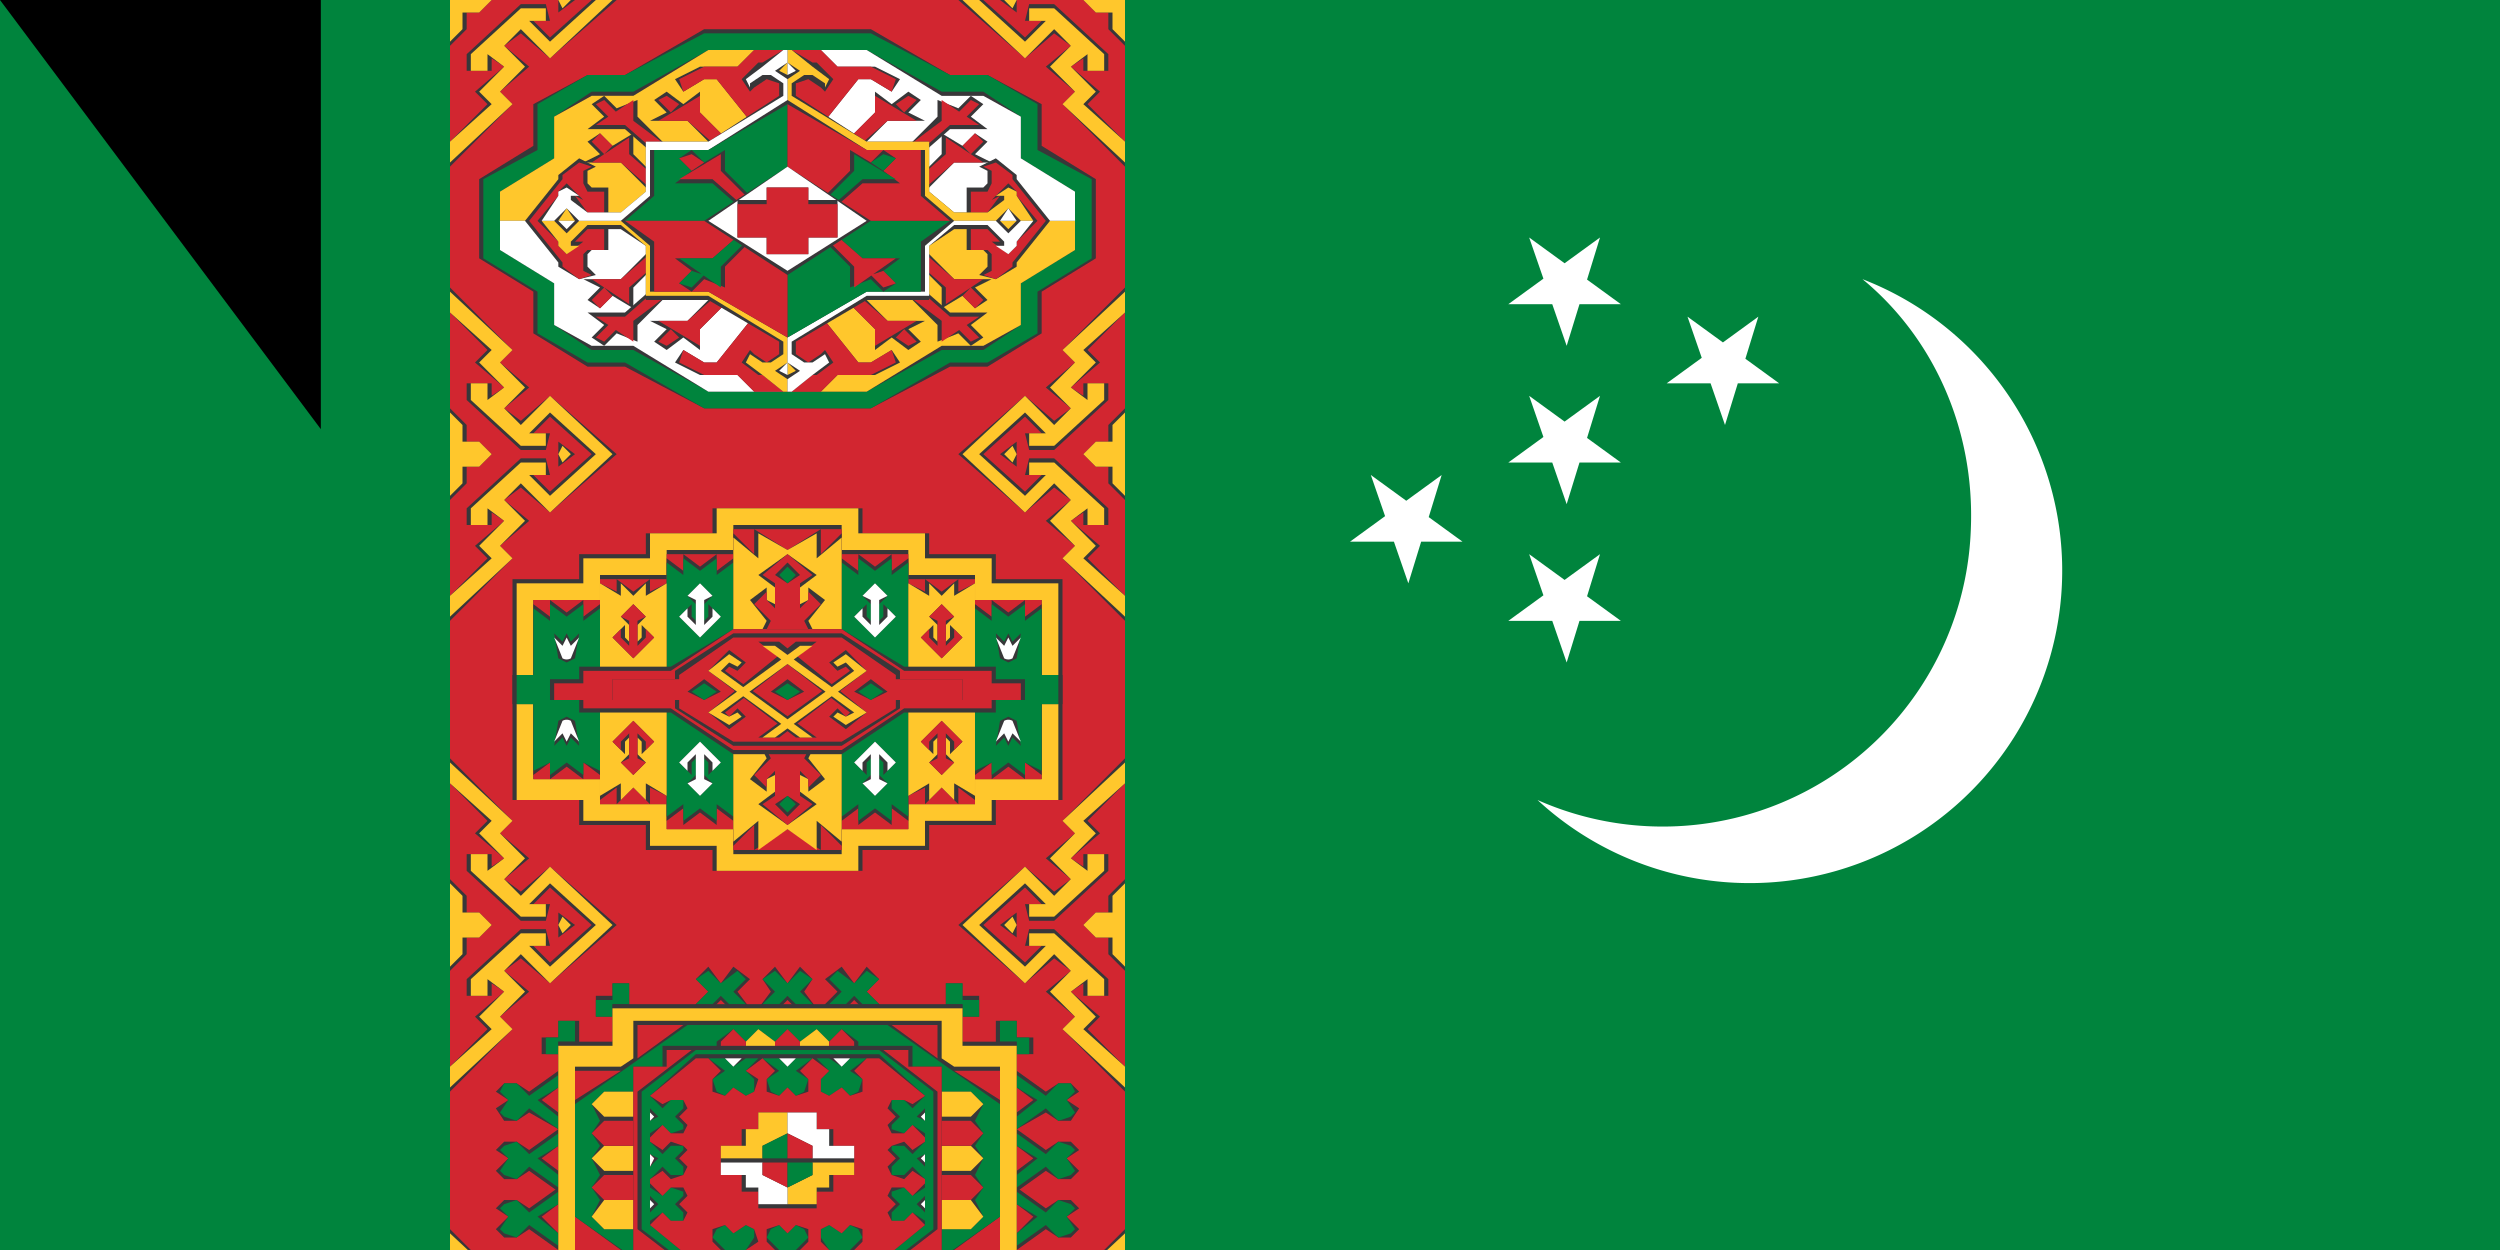 <svg xmlns="http://www.w3.org/2000/svg" xmlns:xlink="http://www.w3.org/1999/xlink" width="600" height="300"><path fill="#00843d" d="M0 0h900v600H0z"/><g fill="#fff"><path d="M447 67a75 75 0 1 1-78 125 74 74 0 0 0 104-65c1-24-9-46-26-60z"/><path id="a" d="m376 121 8-26-22 16h27l-22-16z"/><use xlink:href="#a" height="600" y="-38"/><use xlink:href="#a" x="38" y="-19"/><use xlink:href="#a" x="-38" y="19"/><use xlink:href="#a" height="600" y="38"/></g><path d="M108 0h162v600H108z" style="fill:#d22630"/><g id="b" style="fill:#383739"><path d="M108-40v6l9 9-3 3 7 6-3 2v-3h-6v4l13 12h6l1-4h-4l4-4 10 9-10 9-4-4h4l-1-4h-6l-13 12v4h6v-3l3 2-7 6 3 3-9 9v6l15-15-3-3 7-6-6-5 4-3 7 6 16-14-16-14-7 6-4-3 6-5-7-6 3-3-15-15zm0 29v22l4-4V3h3l3-3-3-3h-3v-4l-4-4zm26 8v6l4-3z"/><path d="M108-39v5l10 9-3 3 6 6-4 3v-4h-4v4l12 11h6v-3h-4l5-5 11 10-11 10-5-5h4V2h-6l-12 11v4h4v-4l4 3-6 6 3 3-10 9v5l15-14-3-3 6-6-5-5 4-4 7 7 15-14-15-14-7 7-4-4 5-5-6-6 3-3-15-14zm0 29v20l3-3V3h4l3-3-3-3h-4v-4l-3-3zm27 8-1 2 1 2 2-2z" style="fill:#ffc72c"/></g><use xlink:href="#b" width="100%" height="100%" y="109" style="fill:#383739"/><use xlink:href="#b" width="100%" height="100%" y="222" style="fill:#383739"/><use xlink:href="#b" width="100%" height="100%" y="335" style="fill:#383739"/><use xlink:href="#b" width="100%" height="100%" y="448" style="fill:#383739"/><g style="fill:#383739" transform="matrix(-1 0 0 1 378 0)"><path d="M108-40v6l9 9-3 3 7 6-3 2v-3h-6v4l13 12h6l1-4h-4l4-4 10 9-10 9-4-4h4l-1-4h-6l-13 12v4h6v-3l3 2-7 6 3 3-9 9v6l15-15-3-3 7-6-6-5 4-3 7 6 16-14-16-14-7 6-4-3 6-5-7-6 3-3-15-15zm0 29v22l4-4V3h3l3-3-3-3h-3v-4l-4-4zm26 8v6l4-3z"/><path d="M108-39v5l10 9-3 3 6 6-4 3v-4h-4v4l12 11h6v-3h-4l5-5 11 10-11 10-5-5h4V2h-6l-12 11v4h4v-4l4 3-6 6 3 3-10 9v5l15-14-3-3 6-6-5-5 4-4 7 7 15-14-15-14-7 7-4-4 5-5-6-6 3-3-15-14zm0 29v20l3-3V3h4l3-3-3-3h-4v-4l-3-3zm27 8-1 2 1 2 2-2z" style="fill:#ffc72c"/><use xlink:href="#b" width="100%" height="100%" y="109"/><use xlink:href="#b" width="100%" height="100%" y="222"/><use xlink:href="#b" width="100%" height="100%" y="335"/><use xlink:href="#b" width="100%" height="100%" y="448"/></g><path d="M121 531c1 3 4 6 4 9 2-3 3-6 2-10-1-3-3-5-3-8-3 2-4 5-3 9zm-1 14c3 3 6 6 9 7l2-7c2-2 3-5 1-8l-2 4c-2 2-3 4-3 7-2-1-2-3-3-5l-7-7 3 9zm13 9-1 5-5-4-7-5c0 3 2 6 5 8 3 3 7 4 10 6-1-3 0-6 1-9 1-2 0-5-2-8 1 3 0 5-1 7zm7 11 4 7-9-4c-4-2-8-3-11-6 1 6 5 9 11 11l12 3c0-4-1-7-3-10l-3-7c-1 2-2 4-1 6zm12 9 5 5c-5 1-9-2-13-2h-9l11 5h17c-3-2-4-5-6-8s-5-6-9-6l4 6zm17 8-25 4c10 3 19 3 28 0l13-3c5 1 12 3 20 11l2-2a45 45 0 0 0-38-10z" style="fill:#ffc72c"/><path d="m128 70-13-8V43l13-8V25l13-7h9l19-11h40l19 11h9l13 7v10l13 8v19l-13 8v10l-13 8h-9l-19 10h-40l-19-10h-9l-13-8z" style="fill:#383739"/><path d="m169 8-19 10h-9l-12 7v11l-13 7v19l13 8v10l12 7h9l19 11h40l19-11h9l12-7V70l13-8V43l-13-7V25l-12-7h-9L209 8h-40zm1 4h38l18 10h10l9 6v10l13 8v14l-13 8v10l-9 6h-10l-18 10h-38l-18-10h-10l-9-6V68l-13-8V46l13-8V28l9-6h10z" style="fill:#00843d"/><path d="M189 53V12h-19l-18 11h-10l-9 5v10l-13 8v7h69v41h19l18-11h10l9-5V68l13-8v-7z" style="fill:#ffc72c"/><path d="M120 53v7l13 8v10l9 5h10l18 11h19V53h69v-7l-13-8V28l-9-5h-10l-18-11h-19v41z" style="fill:#fff"/><g id="d" style="fill:#383739"><g id="c"><path d="m148 26-3-3-3 2 3 3-4 3h9l8 7 2-3-7-7v-4z"/><path d="m164 25-4-3-3 2 3 3-4 2h9l8 8 2-3-7-7v-5zm-17 10-3-3-3 2 3 3-4 2h9l8 8 2-3-7-7v-5z"/><path d="M189 12h-8l-4 4h-9l-6 3 2 3 5-3h3l8 10 9-5z"/><path d="m145 24 3 3-2 1-3-3zm7 0v5l8 6-2 2-8-7h-7l9-6zm8-1 3 2-2 2-3-3zm8 0v4l7 7-2 2-8-7h-7l10-6z" style="fill:#d22630"/><path d="m144 32 3 3-2 2-3-3zm7 1v4l8 7-2 2-8-7h-7l9-6zm38-21h-8l-4 4h-8l-6 3 1 3 5-3h3l8 10 9-6z" style="fill:#d22630"/></g><use xlink:href="#c" width="100%" height="100%" transform="matrix(1 0 0 -1 0 106)"/><path d="m143 40-4-2-5 4v1l-8 10 8 10v1l5 3 4-1-2-2v-3l1-1h4V45h-4l-1-1v-3z"/><path d="m135 42 4-3 3 1-2 1v3l1 2h4v14h-4l-1 1v4l2 1-3 1-4-3v-1l-8-10 8-10z" style="fill:#d22630"/></g><use xlink:href="#d" width="100%" height="100%" style="fill:#383739" transform="matrix(-1 0 0 1 378 0)"/><path d="m136 61-2-2v-1l-5-5 5-6v-1l2-2 4 4-2-1 3 4h8l6-5V34h15l17-11v-3l-3-1-3 2-1 1-2-3 4-4h1l5-3h2l5 3h1l4 4-2 3-1-1-3-2-3 1v3l17 11h15v12l6 5h8l3-4-2 1 4-4 2 2v1l5 6-5 5v1l-2 2-4-3h2l-3-3h-8l-6 4v13h-15l-17 10v3l3 2 3-2 1-1 2 3-4 3h-1l-5 4h-2l-5-4h-1l-4-3 2-3 1 1 3 2 3-2v-3l-17-10h-15V59l-6-4h-8l-3 3h2z" style="fill:#383739"/><path d="m189 87 2 2-2 1v-3zm-6 3 5 4h1v-3l-3-2 3-2v-6l-19-11h-14V59l-7-6h-10l-3 3-3-3h-3l4 5v1l2 2 3-2h-2v-1l4-4h8l6 5v12h15l18 11v3l-3 2h-2l-3-2-1 2 4 3zm-47-40 2 3h-4zm53-35-2 2 2 1zm51 38 2 2 2-2zm-45-37-5-4h-1v3l3 2-3 2v5l19 12h14v11l7 6h10l3-3 3 3h3l-4-6v-1l-2-1-3 2h2v1l-4 3h-8l-6-5V34h-15l-18-11v-3l3-2h2l3 2v1l1-2-4-3z" style="fill:#ffc72c"/><path d="m189 90-2-1 2-2zm-51-37-2 2-2-2zm57 37-5 4h-1v-3l3-2-3-2v-6l19-11h14V59l7-6h10l3 3 3-3h3l-4 5v1l-2 2-3-2h2v-1l-4-4h-8l-6 5v12h-15l-18 11v3l3 2h2l3-2 1 2-4 3zm47-40-2 3h4zm-59-34 5-4h1v3l-3 2 3 2v5l-19 12h-14v11l-7 6h-10l-3-3-3 3h-3l4-6v-1l2-1 3 2h-2v1l4 3h8l6-5V34h15l18-11v-3l-3-2h-2l-3 2v1l-1-2 4-3zm6 2 2-1-2-2z" style="fill:#fff"/><path d="M189 53V25l-19 11h-13v11l-7 6h39v28l19-11h13V58l7-5z" style="fill:#00843d"/><path d="m150 53 7 5v12h13l19 11V53h39l-7-6V36h-13l-19-11v28z" style="fill:#d22630"/><path d="m169 39-3-3-3 2 3 3-4 3h9l8 7 2-3-7-7v-5zm40 28 3 3 3-2-3-3 4-3h-9l-8-7-2 2 7 7v5zm-40 0-3 3-3-2 3-3-4-3h9l8-7 2 2-7 7v5zm40-28 3-3 3 2-3 3 4 3h-9l-8 7-2-3 7-7v-5z" style="fill:#383739"/><path d="m212 69-3-3 3-1 3 3zm-7 0v-5l-7-7 1-2 8 7h8l-10 7zm-39-32 3 2-3 2-3-3zm7 0v4l7 7-1 2-8-7h-8l10-6z" style="fill:#d22630"/><path d="m212 37-3 2 3 2 3-3zm-7 0v4l-7 7 1 2 8-7h8l-10-6zm-39 32 3-3-3-1-3 3zm7 0v-5l7-7-1-2-8 7h-8l10 7z" style="fill:#00843d"/><path d="m209 53-20 13-20-13 20-13Z" style="fill:#383739"/><path d="m189 40-19 13h38l-19-13v25l19-12h-38l19 12z" style="fill:#fff"/><path d="M194 57v4h-10v-4h-7v-9h7v-3h10v3h7v9z" style="fill:#383739"/><path d="M184 45v4h-7v4h12v-8h-5zm5 8h12v-4h-7v-4h-5v8zm-12 0v4h7v4h5v-8h-12Zm12 8h5v-4h7v-4h-12v8z" style="fill:#d22630"/><path d="M223 204v-6h16v-6h16v-53h-16v-6h-16v-5h-16v-6h-36v6h-16v5h-16v6h-16v53h16v6h16v6h16v5h36v-5Z" style="fill:#383739"/><path d="M172 122v6h-16v6h-16v6h-16v52h16v5h16v6h16v6h34v-6h16v-6h16v-5h16v-52h-16v-6h-16v-6h-16v-6zm4 4h26v6h16v6h16v6h16v43h-16v6h-16v6h-16v6h-26v-6h-16v-6h-16v-6h-16v-43h16v-6h16v-6h16z" style="fill:#ffc72c;fill-opacity:1"/><path d="M160 199v-6h-16v-6h-16v-43h16v-5h16v-6h16v-6h26v6h16v6h16v5h16v43h-16v6h-16v6h-16v5h-26v-5z" style="fill:#d22630"/><path d="m164 137-4-3v6l-4 2v-3l-4 3-4-3v3l-4-2v5l-4 3v-4l-4 3-4-3v4l-4-3v17h-5v7h5v17l4-3v4l4-3 4 3v-4l4 3v6l4-3v4l4-4 4 4v-4l4 2v6l4-3v4l4-3 4 3v-4l4 3v6l5-5v6l8-5 8 5v-6l5 5v-6l4-3v4l4-3 4 3v-4l4 3v-6l4-2v4l4-4 4 4v-4l4 3v-6l4-3v4l4-3 4 3v-4l4 3v-17h5v-7h-5v-17l-4 3v-4l-4 3-4-3v4l-4-3v-5l-4 2v-3l-4 3-4-3v3l-4-2v-6l-4 3v-4l-4 3-4-3v4l-4-3v-6l-5 5v-6l-8 5-8-5v6l-5-5v6l-4 3v-4l-4 3-4-3z" style="fill:#383739"/><path d="M132 149v-4l4 3 4-3v4l4-3v39l-4-2v3l-4-3-4 3v-3l-4 2v-16h-4v-7h4v-16zm32-15 4 3 4-3v4l4-3v61l-4-3v4l-4-3-4 3v-4l-4 3v-61l4 3zm50 0-4 3-4-3v4l-4-3v61l4-3v4l4-3 4 3v-4l4 3v-61l-4 3zm32 15v-4l-4 3-4-3v4l-4-3v39l4-2v3l4-3 4 3v-3l4 2v-16h4v-7h-4v-16z" style="fill:#00843d"/><path d="m149 140 3 3 3-3v3l5-3v51l-5-3v4l-3-3-3 3v-4l-5 3v-51l5 3zm33-6-6-5v73l6-5v7l7-5 7 5v-7l6 5v-73l-6 5v-6l-7 4-7-4zm47 6-3 3-3-3v3l-5-3v51l5-3v4l3-3 3 3v-4l5 3v-51l-5 3z" style="fill:#ffc72c"/><g id="f" style="fill:#383739"><g id="e"><path d="m134 158 2 1 2-1 1-6-2 2-1-2-1 2-2-2 1 6zm17-4-1-1v-3l-3 3 5 5 5-5-3-3v3l-1 1v-4l2-2-3-3-3 3 2 2zm16-5-1-1v-3l-3 3 5 5 5-5-3-3v3l-1 1v-4l2-2-3-3-3 3 2 2z"/><path d="m136 153 1 2 2-2-2 5a2 2 0 0 1-2 0l-2-5 2 2 1-2zm33-9v6l2-2v-2l2 2-5 5-5-5 2-2v2l2 2v-6l-2-1 3-3 3 3z" style="fill:#fff"/><path d="M153 149v6l2-2v-2l2 2-5 5-5-5 2-2v2l2 2v-6l-2-1 3-3 3 3z" style="fill:#d22630"/></g><use xlink:href="#e" width="100%" height="100%" transform="matrix(-1 0 0 1 378 0)"/><path d="m195 151-1-2 4-5-4-3v3l-2 1v-4l4-3-7-5-7 5 4 3v4l-2-1v-3l-4 3 4 5-1 2z"/><path d="m184 151 1-2-4-4 3-3v2l2 2v-6l-3-2 6-5 6 5-3 2v6l2-2v-2l3 3-4 4 1 2z" style="fill:#d22630"/><path d="m186 138 3 2 3-2-3-3z"/><path d="m189 136 2 2-2 2-2-2 2-2z" style="fill:#00843d"/></g><use xlink:href="#f" width="100%" height="100%" style="fill:#383739" transform="matrix(1 0 0 -1 0 331)"/><path d="M246 163h-7v-3h-22l-15-9h-26l-15 9h-22v3h-7v5h7v3h22l15 10h26l15-10h22v-3h7z" style="fill:#383739"/><path d="m176 151-15 10h-21v3h-7v4h7v2h21l15 10h26l15-10h21v-2h7v-4h-7v-3h-21l-15-10Zm0 1h26l14 9v2h15v5h-15v2l-14 9h-26l-14-9v-2h-15v-5h15v-2z" style="fill:#d22630"/><path d="m202 153 13 9v1h16v5h-16v2l-13 8h-26l-13-8v-2h-16v-5h16v-1l13-9z" style="fill:#d22630"/><g style="fill:#383739"><path d="m170 171 5 4 4-3-2-2-2 2-1-1 22-17h-5zm12 6h5l21-16-5-5-4 3 2 2 2-1 1 1zm9 0h5l-22-16 1-1 2 1 2-2-4-3-5 5zm13-6-1 1-2-2-2 2 4 3 5-4-21-17h-5zm-39-5 4 2 4-2-4-3z"/><path d="m185 166 4 2 4-2-4-3zm28 0-4 2-4-2 4-3z"/><path d="m208 171-5 3-3-2 1-1 2 1 2-1-22-16h3zm-13 6h-3l-22-16 5-4 3 2-1 1-2-1-2 2zm-9 0h-3l22-16-2-2-2 1-1-1 3-2 5 4zm6-22h3l-22 16 2 1 2-1 1 1-3 2-5-3z" style="fill:#ffc72c"/><path d="m169 164 3 2-3 2-3-2zm20 0 3 2-3 2-3-2zm20 0-3 2 3 2 3-2z" style="fill:#00843d"/></g><g style="fill:#383739"><path d="m121 274-2 2 3 2-3 3 2 2h3l3-2 7 5v-5l-4-3 4-3v-4l-7 5-3-2zm0-14-2 2 3 2-3 2 2 3h3l3-2 7 4v-4l-4-3 4-3v-4l-7 5-3-2z"/><path d="m121 297-2-2 3-3-3-2 2-2h3l3 2 7-5v4l-4 3 4 4v4l-7-5-3 2zm136-23 2 2-3 2 3 3-2 2h-3l-3-2-7 5v-5l4-3-4-3v-4l7 5 3-2zm0-14 2 2-3 2 3 2-2 3h-3l-3-2-7 4v-4l4-3-4-3v-4l7 5 3-2z"/><path d="m257 297 2-2-3-3 3-2-2-2h-3l-3 2-7-5v4l4 3-4 4v4l7-5 3 2zm-30-61v6h4v2h4v-5h-4v-3Zm12 9v6h5v2h4v-4h-4v-4zm-88-9v6h-4v2h-4v-5h4v-3Zm76 85v-6h4v-2h4v4h-4v4zm-76 0v-6h-4v-2h-4v4h4v4zm88-9v-6h5v-3h4v5h-4v4zm-100-67v6h-5v2h-4v-4h4v-4zm0 67v-6h-5v-3h-4v5h4v4zm66-76-3-4-4 3 3 3-4 4h6l2-2 2 2h5l-4-4 3-3-3-3-3 4zm-16 0-3-4-3 3 2 3-3 4h5l2-2 2 2h5l-3-4 2-3-3-3-3 4zm-16 0 3-4 4 3-3 3 3 4h-5l-2-2-2 2h-5l4-4-3-3 3-3 3 4zm32 85-3 3-4-3 3-2-4-4h6l2 2 2-2h5l-4 4 3 2-3 3-3-3zm-16 0-3 3-3-3 2-2-3-4h5l2 2 2-2h5l-3 4 2 2-3 3-3-3zm-16 0 3 3 4-3-3-2 3-4h-5l-2 2-2-2h-5l4 4-3 2 3 3 3-3z"/></g><path d="M134 282v3l-7-5-3 3-3-1-1-1 2-3-2-2 1-1 3-1 3 3 7-5v3l-5 3zm0-14v3l-7-5-3 3-3-1-1-1 2-3-2-2 1-2h3l3 3 7-5v3l-5 3zm0 21v-3l-7 5-3-3-3 1-1 1 2 2-2 3 1 1 3 1 3-3 7 5v-3l-5-4zm110-7v3l7-5 3 3 3-1 1-1-2-3 2-2-1-1-3-1-3 3-7-5v3l5 3zm0-14v3l7-5 3 3 3-1 1-1-2-3 2-2-1-2h-3l-3 3-7-5v3l5 3zm0 21v-3l7 5 3-3 3 1 1 1-2 2 2 3-1 1-3 1-3-3-7 5v-3l5-4zm-13-53v4h4v4h-4v-3h-4v-5zm13 9v4h3v4h-3v-3h-4v-5zm-97-9v4h-4v4h4v-3h4v-5zm84 85v-4h4v-4h-4v3h-4v5zm-84 0v-4h-4v-4h4v3h4v5zm97-10v-3h3v-4h-3v2h-4v5zm-110-66v4h-3v4h3v-3h4v-5zm0 66v-3h-3v-4h3v2h4v5zm67-78 4 3 3-3 3 2-3 3 3 3h-4l-2-2-2 2h-4l3-3-3-3 2-2zm-15 0 3 3 3-3 3 2-3 3 3 3h-4l-2-2-2 2h-4l3-3-3-3 3-2zm-9 0-4 3-3-3-3 2 3 3-3 3h4l2-2 2 2h4l-3-3 3-3-2-2zm24 91 4-3 3 3 3-3-3-2 3-3h-4l-2 2-2-2h-4l3 3-3 2 2 3zm-15 0 3-3 3 3 3-3-3-2 3-3h-4l-2 2-2-2h-4l3 3-3 2 3 3zm-9 0-4-3-3 3-3-3 3-2-3-3h4l2 2 2-2h4l-3 3 3 2-2 3z" style="fill:#00843d"/><path d="M147 306v10h84v-10h13v-56h-13v-9h-84v9h-13v56z" style="fill:#383739"/><path d="M147 242v9h-13v55h13v9h84v-9h13v-55h-13v-9h-84zm5 3h74v9l3 2h11v45h-11l-3 2v9h-74v-9l-3-2h-11v-45h11l3-2v-9z" style="fill:#ffc72c;fill-opacity:1"/><path d="M153 246v8l11-8zm61 0 11 8v-8Zm-76 11v7l11-7h-11Zm91 0 11 7v-7zm11 35-11 8h11zm-102 0v8h11zm15 11v8h11zm72 0-11 8h11z" style="fill:#d22630"/><path d="m213 246 27 19v27l-27 19h-48l-27-19v-27l27-19z" style="fill:#00843d"/><path d="m145 295-3-3 2-4-2-3 2-3-2-4 2-3-2-3 2-3-2-4 3-3h88l3 3-2 4 2 3-2 3 2 3-2 4 2 3-2 3 2 4-3 3zm61-45-4-3-3 3-3-3-4 3-3-3-3 3-4-3-3 3-3-3-4 3v57l4 3 3-3 3 3 4-3 3 3 3-3 4 3 3-3 3 3 4-3z" style="fill:#383739"/><g style="fill:#ffc72c"><path d="m199 250-3-3-4 3v57l4 2 3-2zm-13 0-4-3-3 3v57l3 2 4-2z"/><path d="m145 295-3-3 3-4h88l3 4-3 3zm88-20 3 3-3 3h-88l-3-3 3-3zm0-7 3-3-3-3h-88l-3 3 3 3z"/></g><g style="fill:#d22630"><path d="m205 250-3-3-3 3v57l3 2 3-2zm-26 0-3-3-3 3v57l3 2 3-2z"/><path d="m145 288-3-3 3-3h88l3 3-3 3zm0-13-3-3 3-3h88l3 3-3 3z"/><path d="m192 307-3 2-3-2v-57l3-3 3 3z"/></g><path d="M219 251h-60v5h-7v45h7v5h60v-5h7v-45h-7v-5Z" style="fill:#383739"/><path d="M160 252v4h-8v45h8v4h6l-13-10v-33l13-10h-6Zm52 0 13 10v33l-13 10h6v-4h8v-45h-8v-4h-6z" style="fill:#d22630"/><g style="fill:#00843d"><path d="m167 252-13 10v33l13 10h44l13-10v-33l-13-10zm0 1h44l11 10v31l-11 9h-44l-11-9v-31z"/><path d="m179 294 2 1v2l-2 3 3 3h-3l-3-2-2 2h-4l4-3-3-3 1-2 2-1 2 2zm12 0 2 1 1 2-3 3 4 3h-4l-2-2-2 2h-4l4-3-3-3 1-2 2-1 2 2zm8 0-2 1v2l2 3-3 3h3l3-2 2 2h4l-4-3 3-3-1-2-2-1-2 2zm-20-31 2-1v-3l-2-2 3-3h-3l-3 2-2-2h-4l4 3-3 2 1 3 2 1 2-2zm12 0 2-1 1-3-3-2 4-3h-4l-2 2-2-2h-4l4 3-3 2 1 3 2 1 2-2zm8 0-2-1v-3l2-2-3-3h3l3 2 2-2h4l-4 3 3 2-1 3-2 1-2-2zm23 3-2 2 2 1v3l-3-2-2 2-3-1v-1l2-2-2-2v-2h3l2 2 3-3zm0 11-2 1 2 2v3l-3-3-2 2h-3v-2l2-2-2-2v-1h3l2 2 3-3zm0 14-2-2 2-2v-2l-3 2-2-2-3 1v1l2 2-2 2v2h3l2-2 3 2zm-66-25 2 2-2 1v3l3-2 2 2 3-1v-1l-2-2 2-2v-2h-3l-2 2-3-3zm0 11 2 1-2 2v3l3-3 2 2h3v-2l-2-2 2-2v-1h-3l-2 2-3-3zm0 14 2-2-2-2v-2l3 2 2-2 3 1v1l-2 2 2 2v2h-3l-2-2-3 2z"/></g><path d="m167 254-11 9 3 2 2-1h3l1 2-2 2 2 2-1 2h-3l-2-2-3 3v1l3 2 2-2 3 1 1 1-2 2 2 2-1 2-3 1-2-2-3 2v1l3 3 2-2h3l1 2-2 2 2 2-1 2h-3l-2-2-3 3 11 9h3l3-3-2-2v-3l3-1 2 2 3-2 2 1 1 3-3 2 4 3 3-3-2-2v-3l3-1 2 2 2-2 3 1v3l-2 2 3 3 4-3-2-2v-3l2-1 3 2 2-2 3 1v3l-2 2 3 3h3l11-9-3-3-2 2h-3l-1-2 2-2-2-2 1-2h3l2 2 3-3v-1l-3-2-2 2-3-1-1-2 2-2-2-2 1-1 3-1 2 2 3-2v-1l-3-3-2 2h-3l-1-2 2-2-2-2 1-2h3l2 1 3-2-11-9h-3l-3 3 2 2v3l-3 1-2-2-3 2-2-1v-3l2-2-4-3-3 3 2 2v3l-3 1-2-2-2 2-3-1v-3l2-2-3-3-4 3 3 2-1 3-2 1-3-2-2 2-3-1v-3l2-2-3-3zm-11 23v3l1-2z" style="fill:#d22630"/><path d="m176 301-2 2h4zm13 0-2 2h4zm13 0-2 2h4zm-28-47 2 2 2-2zm13 0 2 2 2-2zm13 0 2 2 2-2zm22 13-1 1 1 1zm0 10-1 1 1 1zm0 11-1 1 1 1zm-66-21v2l1-1zm0 10v3l1-2zm0 11v2l1-1z" style="fill:#fff"/><g style="fill:#383739"><path d="M200 275v-4h-4v-4h-14v4h-4v4h-5v7h5v4h4v4h14v-4h4v-4h5v-7z"/><path d="M189 267v5l-6 3v3h-10v-3h6v-4h3v-4zm0 22v-4l6-3v-3h10v3h-6v3h-3v4z" style="fill:#ffc72c"/><path d="M195 278v-3l-6-3v-5h7v4h3v4h6v3zm-22 1h10v3l6 3v4h-7v-4h-3v-3h-6z" style="fill:#fff"/><path d="M183 279v3l6 3v-6z" style="fill:#d22630"/><path d="m189 272-6 3v3h6z" style="fill:#00843d"/><path d="M195 278v-3l-6-3v6z" style="fill:#d22630"/><path d="m189 285 6-3v-3h-6z" style="fill:#00843d"/></g><path d="M138 354v11h-12v11h-11v30h11v11h12v12h40l7 4-3 2h-15l-1-1h13l-3-4h-19l8 9h18l6-4 6 4h18l8-9h-19l-3 4h13l-1 1h-15l-3-2 7-4h40v-12h12v-11h11v-30h-11v-11h-12v-11h-40l-7-5 3-2h15l1 2h-13l3 4h19l-8-9h-18l-6 3-6-3h-18l-8 9h19l3-4h-13l1-2h15l3 2-7 5z" style="fill:#d22630;fill-opacity:1"/><path d="M200 428h40v-11h11v-11h11v-30h-11v-10h-11v-12h-40l-17-10h-17l-8 8h17l3-3h-13l2-2h15l19 11h35v12h11v11h11v21h-11v10h-11v12h-35l-19 11h-15l-2-2h13l-3-3h-17l8 8h17zm-23-4h-35v-12h-11v-10h-11v-21h11v-11h11v-12h35l19-11h15l2 2h-13l3 3h17l-8-8h-17l-17 10h-40v12h-11v10h-11v30h11v11h11v11h40l17 10h17l8-8h-17l-3 3h13l-2 2h-15z" style="fill:#ffc72c;fill-opacity:1"/><path d="m189 352-12 7h-34v11h-11v11h-12v20h12v11h11v12h34l12 7 12-7h34v-12h11v-11h12v-20h-12v-11h-11v-11h-34zm0 3 11 6h33v12h11v11h11v15h-11v10h-11v12h-33l-11 7-11-7h-33v-12h-11v-10h-11v-15h11v-11h11v-12h33z" style="fill:none"/><path d="M232 409v12h-32l-11 6-11-6h-32v-12h-12v-11h-11v-14h11v-11h12v-11h32l11-7 11 7h32v11h12v11h11v14h-11v11z" style="fill:#00843d"/><g style="fill:#383739"><path d="M150 405v11h18l-18-12zm0-27v-12h18l-18 12zm78 27v11h-18l18-12zm0-27v-12h-18l18 12z"/><path d="m150 405 16 11h-16Zm0-28 16-10h-16Zm78 28-16 11h16zm0-28-16-10h16z" style="fill:#d22630"/></g><g id="g" style="fill:#383739"><path d="M172 388v-6h-2l-9-6-9 6h-2v6h-5v6h5v6h2l9 6 9-6h2v-6h7v-6z"/><path d="m161 377 9 5h-18Zm9 23-9 6-9-6zm-2-11v5h-11v-5z" style="fill:#d22630"/><path d="M172 394v6h-11v-6zm-11 0v6h-11v-6zm18-5v5h-11v-5zm-23 0v5h-10v-5zm16-6v5h-11v-5zm-11 0v5h-11v-5z" style="fill:#ffc72c"/><path d="M153 390v3h-5v-3zm5-6v3h-5v-3zm11 0v3h-5v-3zm-4 6v3h-5v-3zm11 0v3h-5v-3zm-7 6v2h-5v-2zm-11 0v2h-5v-2z"/><path d="M153 390h-4v2h4zm4-6h-4v2h4zm12 0h-4v2h4zm-5 6h-4v2h4zm11 0h-4v2h4zm-6 6h-4v2h4zm-12 0h-4v2h4z" style="fill:#fff"/></g><use xlink:href="#g" width="100%" height="100%" style="fill:#383739" transform="matrix(-1 0 0 1 378 0)"/><g id="h" style="fill:#383739"><path d="M200 378v6h-2l-9 6-9-6h-2v-6h-6v-6h6v-6h2l9-6 9 6h2v6h6v6z"/><path d="m189 390 9-6h-18Zm9-24-9-5-9 5z" style="fill:#ffc72c"/><path d="M200 372v-5h-11v5Zm-11 0v-5h-11v5Zm17 6v-5h-11v5zm-12 0v-5h-10v5zm-11 0v-5h-11v5zm17 6v-6h-11v6zm-11 0v-6h-11v6z" style="fill:#d22630"/><path d="M186 368v3h-5v-3Zm11 0v3h-5v-3Zm-17 6v3h-5v-3Zm11 0v3h-4v-3Zm12 0v3h-5v-3Zm-17 6v3h-5v-3zm11 0v3h-5v-3z"/><path d="M185 368h-4v3h4zm12 0h-4v3h4zm-17 6h-4v2h4zm11 0h-4v2h4zm11 0h-4v2h4zm-17 6h-4v2h4zm12 0h-4v2h4z" style="fill:#fff"/></g><use xlink:href="#h" width="100%" height="100%" y="32" style="fill:#383739"/><path d="m128 479 42-22h38l42 22v38l-42 22h-38l-42-22Z" style="fill:#383739"/><path d="m170 457-42 23v36l42 23h38l42-23v-36l-42-23zm1 3h36l40 21v34l-40 21h-36l-40-21v-34z" style="fill:#00843d"/><path d="M189 498v37h18l39-21v-16h-57v-37h-18l-39 21v16z" style="fill:#ffc72c"/><path d="M189 498v37h-18l-39-21v-16h57v-37h18l39 21v16z" style="fill:#fff"/><path d="M193 533v-11l-4 3-4-3v11h-10l7-5v-8l-11-7h-8v-30h8l11-7v-8l-7-5h10v11l4-3 4 3v-11h10l-7 5v8l11 7h8v30h-8l-11 7v8l7 5z" style="fill:#383739"/><path d="M193 463v11l-4-2v3l17 11h6v12h3v-15h-8l-11-7v-8l6-5h-9zm-30 35v15h8l11 7v8l-6 5h9v-11l4 2v-3l-17-11h-6v-12h-3z" style="fill:#ffc72c"/><path d="m176 463 6 5v8l-11 7h-8v15h3v-12h6l17-11v-3l-4 2v-11h-9zm36 35v12h-6l-17 11v3l4-2v11h9l-6-5v-8l11-7h8v-15h-3z" style="fill:#fff"/><path d="M166 509h6l17 11 17-11h6v-22h-6l-17-11-17 11h-6z" style="fill:#d22630"/><path d="M201 503h4v-1h-3v-3h6v8h-6v5h-12v-8h6v3h-2v2h5v-3l-22-13h-4v1h3v3h-6v-8h6v-5h12v8h-6v-3h2v-2h-5v3zm-2-13v-3h-5v2h2v3h-6v-8h12v5h6v8h-6v-3h3v-1h-4l-22 13v3h5v-2h-2v-3h6v8h-12v-5h-6v-8h6v3h-3v1h4z" style="fill:#383739"/><path d="M199 506v3h-6v-2h2v-2h-4v7h11v-6h5v-7h-5v2h3v3h-4l-22-14v-3h6v2h-2v2h4v-7h-11v6h-5v7h5v-2h-3v-3h4zm2-14h4v3h-3v2h5v-7h-5v-6h-11v7h4v-2h-2v-2h6v3l-22 14h-4v-3h3v-2h-5v7h5v6h11v-7h-4v2h2v2h-6v-3z" style="fill:#fff"/><path d="M238 500v12h-5v-5h-5v5h-5v-12h5v4h5v-4zm-18 15v12h-5v-4h-5v4h-5v-12h5v5h5v-5zm18-19v-12h-5v5h-5v-5h-5v12h5v-4h5v4zm-98 4v12h5v-5h5v5h5v-12h-5v4h-5v-4zm0-4v-12h5v5h5v-5h5v12h-5v-4h-5v4zm80-16v-11h-5v4h-5v-4h-5v11h5v-4h5v4zm-62 35v12h5v-4h5v4h5v-12h-5v5h-5v-5zm0-35v-11h5v4h5v-4h5v11h-5v-4h-5v4zm65-8v9h17zm-68 52v-9h-17zm0-52v9h-17zm68 52v-9h17z" style="fill:#383739"/><path d="M233 507v4h5v-11h-5v4h-5v-4h-5v11h5v-4zm-17 16v4h4v-11h-4v4h-6v-4h-4v11h4v-4zm17-34v-4h5v11h-5v-4h-5v4h-5v-11h5v4zm-88 18v4h-5v-11h5v4h5v-4h5v11h-5v-4zm0-18v-4h-5v11h5v-4h5v4h5v-11h-5v4zm71-16v-4h4v11h-4v-4h-6v4h-4v-11h4v4zm-54 50v4h-4v-11h4v4h6v-4h4v11h-4v-4zm0-50v-4h-4v11h4v-4h6v4h4v-11h-4v4z" style="fill:#d22630"/><path d="M224 473v8h14zm-84 42 14 8v-8h-14z" style="fill:#ffc72c"/><path d="m154 473-14 8h14zm70 42v8l14-8z" style="fill:#fff"/><path d="M257 531c-1 3-4 6-4 9-2-3-3-6-2-10 1-3 3-5 3-8 3 2 4 5 3 9zm1 14c-3 3-6 6-9 7l-2-7c-2-2-3-5-1-8l2 4c2 2 3 4 3 7 2-1 2-3 3-5l7-7-3 9zm-13 9 1 5 5-4 7-5c0 3-2 6-5 8-3 3-7 4-10 6 1-3 0-6-1-9-1-2 0-5 2-8l1 7zm-7 11-4 7 10-4c3-2 7-3 10-6-1 6-5 9-11 11l-12 3c0-4 1-7 3-10l3-7c1 2 2 4 1 6zm-12 9-5 5c5 1 9-2 13-2h9l-11 5h-17c3-2 4-5 6-8s5-6 9-6l-4 6zm-17 8 25 4c-10 3-19 3-28 0l-13-3c-5 1-12 3-19 11l-3-2c10-10 24-12 38-10z" style="fill:#ffc72c"/><path id="path-b7418" d="m m0 77 m0 103 m0 65 m0 65 m0 65 m0 65 m0 65 m0 65 m0 65 m0 65 m0 65 m0 65 m0 65 m0 65 m0 65 m0 65 m0 65 m0 65 m0 65 m0 65 m0 78 m0 86 m0 67 m0 54 m0 56 m0 106 m0 66 m0 98 m0 52 m0 73 m0 74 m0 52 m0 89 m0 86 m0 89 m0 110 m0 70 m0 82 m0 81 m0 74 m0 77 m0 52 m0 117 m0 70 m0 78 m0 90 m0 119 m0 104 m0 115 m0 82 m0 87 m0 81 m0 71 m0 72 m0 88 m0 53 m0 67 m0 108 m0 104 m0 84 m0 89 m0 80 m0 83 m0 68 m0 50 m0 76 m0 50 m0 52 m0 117 m0 82 m0 53 m0 118 m0 57 m0 116 m0 105 m0 68 m0 65 m0 87 m0 102 m0 71 m0 47 m0 110 m0 80 m0 105 m0 99 m0 65 m0 61 m0 61"/>
</svg>